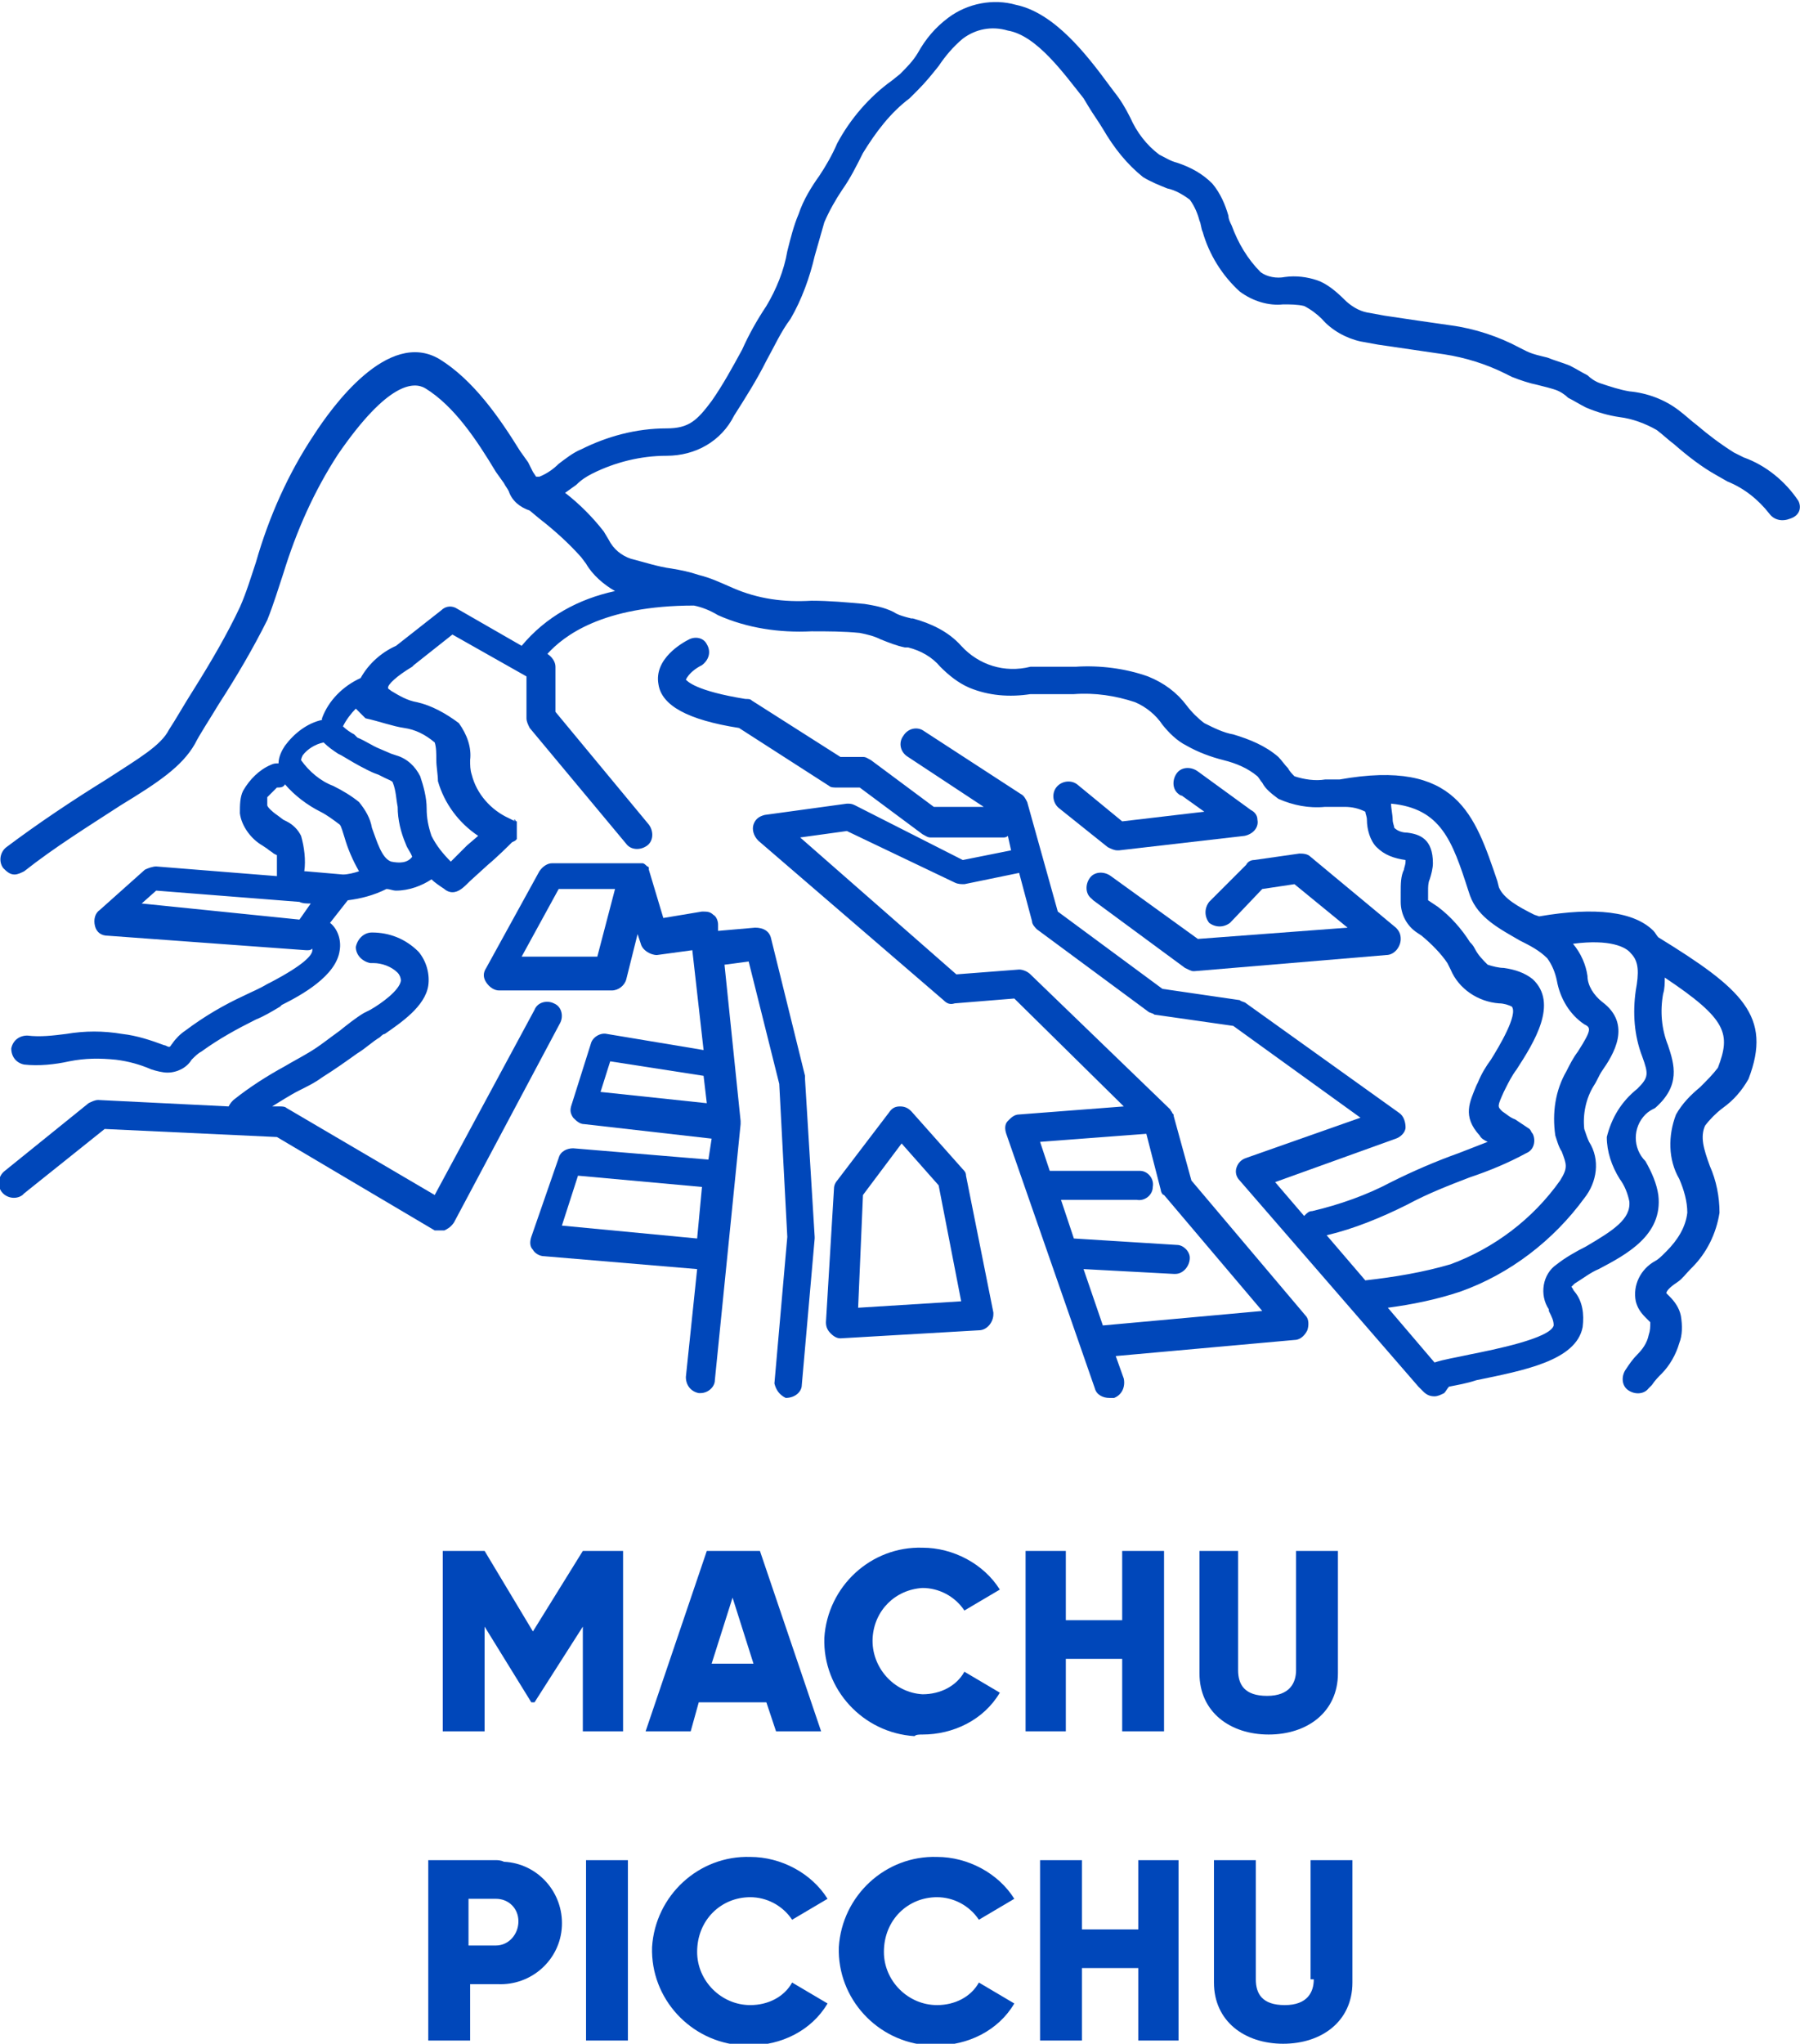 <?xml version="1.0" encoding="utf-8"?>
<!-- Generator: Adobe Illustrator 22.1.0, SVG Export Plug-In . SVG Version: 6.00 Build 0)  -->
<svg version="1.1" id="Capa_8" xmlns="http://www.w3.org/2000/svg" xmlns:xlink="http://www.w3.org/1999/xlink" x="0px" y="0px"
	 width="111.8px" height="126.9px" viewBox="0 0 111.8 126.9" style="enable-background:new 0 0 111.8 126.9;" xml:space="preserve"
	>
<style type="text/css">
	.st0{fill:#0047BA;}
</style>
<polygon class="st0" points="38.7,107.5 38.7,96.3 36.2,96.3 33.1,101.3 30.1,96.3 27.5,96.3 27.5,107.5 30.1,107.5 30.1,101 
	33,105.7 33.2,105.7 36.2,101 36.2,107.5 "/>
<path class="st0" d="M43.4,105.7h4.2l0.6,1.8H51l-3.8-11.2h-3.3l-3.8,11.2h2.8L43.4,105.7z M45.5,99.2l1.3,4.1h-2.6L45.5,99.2z"/>
<path class="st0" d="M57.3,107.7c1.9,0,3.8-0.9,4.8-2.6l-2.2-1.3c-0.5,0.9-1.5,1.4-2.6,1.4c-1.8-0.1-3.2-1.7-3.1-3.5
	c0.1-1.7,1.4-3,3.1-3.1c1,0,2,0.5,2.6,1.4l2.2-1.3c-1-1.6-2.9-2.6-4.8-2.6c-3.2-0.1-5.9,2.4-6.1,5.6c-0.1,3.2,2.4,5.9,5.6,6.1
	C56.9,107.7,57.1,107.7,57.3,107.7L57.3,107.7z"/>
<polygon class="st0" points="63.7,96.3 63.7,107.5 66.2,107.5 66.2,103 69.7,103 69.7,107.5 72.3,107.5 72.3,96.3 69.7,96.3 
	69.7,100.6 66.2,100.6 66.2,96.3 "/>
<path class="st0" d="M74.5,96.3v7.6c0,2.4,1.9,3.8,4.3,3.8s4.3-1.4,4.3-3.8v-7.6h-2.6v7.4c0,0.8-0.4,1.6-1.8,1.6s-1.8-0.7-1.8-1.6
	v-7.4H74.5z"/>
<path class="st0" d="M30.8,115.5h-4.2v11.2h2.6v-3.5h1.7c2.1,0.1,3.9-1.5,4-3.6s-1.5-3.9-3.6-4C31.1,115.5,30.9,115.5,30.8,115.5
	L30.8,115.5z M30.8,120.8h-1.7v-2.9h1.7c0.8,0,1.4,0.6,1.4,1.4S31.6,120.8,30.8,120.8z"/>
<rect x="36.4" y="115.5" class="st0" width="2.6" height="11.2"/>
<path class="st0" d="M46.6,117.8c1,0,2,0.5,2.6,1.4l2.2-1.3c-1-1.6-2.9-2.6-4.8-2.6c-3.2-0.1-5.9,2.4-6.1,5.6
	c-0.1,3.2,2.4,5.9,5.6,6.1c0.2,0,0.3,0,0.5,0c1.9,0,3.8-0.9,4.8-2.6l-2.2-1.3c-0.5,0.9-1.5,1.4-2.6,1.4c-1.8,0-3.3-1.5-3.3-3.3
	C43.3,119.2,44.8,117.8,46.6,117.8L46.6,117.8z"/>
<path class="st0" d="M58.2,117.8c1,0,2,0.5,2.6,1.4l2.2-1.3c-1-1.6-2.9-2.6-4.8-2.6c-3.2-0.1-5.9,2.4-6.1,5.6
	c-0.1,3.2,2.4,5.9,5.6,6.1c0.2,0,0.3,0,0.5,0c1.9,0,3.8-0.9,4.8-2.6l-2.2-1.3c-0.5,0.9-1.5,1.4-2.6,1.4c-1.8,0-3.3-1.5-3.3-3.3
	C54.9,119.2,56.4,117.8,58.2,117.8L58.2,117.8z"/>
<polygon class="st0" points="70.7,119.8 67.2,119.8 67.2,115.5 64.6,115.5 64.6,126.7 67.2,126.7 67.2,122.2 70.7,122.2 70.7,126.7 
	73.2,126.7 73.2,115.5 70.7,115.5 "/>
<path class="st0" d="M81.6,122.9c0,0.8-0.4,1.6-1.8,1.6s-1.8-0.7-1.8-1.6v-7.4h-2.6v7.6c0,2.4,1.9,3.8,4.3,3.8s4.3-1.4,4.3-3.8v-7.6
	h-2.6V122.9z"/>
<path class="st0" d="M111.7,31.1c-0.8-1.2-2-2.2-3.4-2.7l-0.6-0.3c-0.8-0.5-1.6-1.1-2.3-1.7c-0.4-0.3-0.7-0.6-1.1-0.9
	c-0.9-0.7-2-1.1-3.1-1.2c-0.6-0.1-1.2-0.3-1.8-0.5c-0.3-0.1-0.6-0.3-0.8-0.5c-0.4-0.2-0.7-0.4-1.1-0.6c-0.5-0.2-0.9-0.3-1.4-0.5
	c-0.4-0.1-0.9-0.2-1.3-0.4l-0.4-0.2c-1.3-0.7-2.8-1.2-4.3-1.4c-1.4-0.2-2.8-0.4-4.1-0.6l-1.1-0.2c-0.5-0.1-1-0.4-1.4-0.8
	c-0.5-0.5-1.1-1-1.7-1.2c-0.6-0.2-1.3-0.3-2-0.2c-0.5,0.1-1.1,0-1.5-0.3c-0.8-0.8-1.4-1.8-1.8-2.9c-0.1-0.2-0.2-0.4-0.2-0.6
	c-0.2-0.7-0.5-1.4-1-2c-0.6-0.6-1.3-1-2.2-1.3c-0.4-0.1-0.7-0.3-1.1-0.5c-0.8-0.6-1.4-1.4-1.8-2.3c-0.3-0.6-0.6-1.1-1-1.6l-0.3-0.4
	c-1.4-1.9-3.4-4.5-5.8-5c-1.4-0.4-3-0.1-4.2,0.8c-0.8,0.6-1.4,1.3-1.9,2.2c-0.3,0.5-0.7,0.9-1.1,1.3l-0.5,0.4C54,6,52.8,7.4,52,8.9
	c-0.3,0.7-0.7,1.4-1.1,2c-0.5,0.7-1,1.5-1.3,2.4c-0.3,0.7-0.5,1.5-0.7,2.3c-0.2,1.2-0.7,2.4-1.3,3.4c-0.6,0.9-1.1,1.8-1.5,2.7
	c-0.6,1.1-1.2,2.2-1.9,3.2c-0.9,1.2-1.4,1.7-2.8,1.7c-1.9,0-3.7,0.5-5.3,1.3c-0.5,0.2-1,0.6-1.4,0.9c-0.3,0.3-0.7,0.6-1.2,0.8h-0.2
	l-0.2-0.3l-0.3-0.6L32.3,28c-1.3-2.1-2.9-4.4-5-5.7c-3.2-1.9-6.7,3-7.8,4.7c-1.6,2.4-2.8,5.1-3.6,7.9c-0.3,0.9-0.6,1.9-1,2.8
	c-0.8,1.7-1.8,3.4-2.8,5c-0.7,1.1-1.2,2-1.6,2.6c-0.5,1-1.9,1.8-3.9,3.1c-2.1,1.3-4.2,2.7-6.2,4.2c-0.4,0.3-0.5,0.9-0.2,1.3
	c0,0,0,0,0,0c0.2,0.2,0.4,0.4,0.7,0.4c0.2,0,0.4-0.1,0.6-0.2c1.9-1.5,4-2.8,6-4.1c2.3-1.4,3.8-2.4,4.6-3.8c0.3-0.6,0.9-1.5,1.5-2.5
	c1.1-1.7,2.1-3.4,3-5.2c0.4-1,0.7-2,1-2.9c0.8-2.6,1.9-5.1,3.4-7.4c3.1-4.5,4.7-4.5,5.4-4.1c1.8,1.1,3.2,3.2,4.4,5.2l0.5,0.7
	c0.1,0.2,0.2,0.3,0.3,0.5c0.2,0.6,0.7,1,1.3,1.2l0.6,0.5c0.9,0.7,1.8,1.5,2.6,2.4l0.3,0.4c0.4,0.7,1.1,1.3,1.8,1.7
	c-2.3,0.5-4.3,1.6-5.8,3.4l-4-2.3c-0.3-0.2-0.7-0.2-1,0.1l-2.8,2.2c-0.9,0.4-1.7,1.1-2.2,2c-1.1,0.5-2,1.4-2.4,2.5c0,0,0,0,0,0.1
	c-0.9,0.2-1.7,0.8-2.3,1.6c-0.2,0.3-0.4,0.7-0.4,1.1c-0.2,0-0.3,0-0.5,0.1c-0.7,0.3-1.3,0.9-1.7,1.6c-0.2,0.4-0.2,0.9-0.2,1.4
	c0.1,0.8,0.7,1.6,1.4,2l0.3,0.2c0.1,0.1,0.3,0.2,0.4,0.3l0.2,0.1c0,0.3,0,0.9,0,1.3l-7.5-0.6c-0.2,0-0.5,0.1-0.7,0.2l-2.8,2.5
	c-0.3,0.2-0.4,0.6-0.3,1c0.1,0.4,0.4,0.6,0.8,0.6L19,59h0.1c0.1,0,0.2,0,0.3-0.1c0,0,0,0,0,0.1c0,0.3-0.5,0.9-2.6,2l-0.2,0.1
	c-0.5,0.3-1,0.5-1.4,0.7c-1.3,0.6-2.5,1.3-3.7,2.2c-0.3,0.2-0.6,0.5-0.8,0.8c-0.1,0.1-0.1,0.2-0.2,0.2c-0.1,0-0.2-0.1-0.3-0.1
	c-0.8-0.3-1.7-0.6-2.6-0.7C6.4,64,5.3,64,4.1,64.2c-0.8,0.1-1.6,0.2-2.4,0.1c-0.5,0-0.9,0.3-1,0.8c0,0.5,0.3,0.9,0.8,1
	c0.9,0.1,1.9,0,2.8-0.2c1-0.2,1.9-0.2,2.9-0.1c0.8,0.1,1.5,0.3,2.2,0.6c0.3,0.1,0.7,0.2,1,0.2c0.6,0,1.2-0.3,1.5-0.8
	c0.2-0.2,0.4-0.4,0.6-0.5c1.1-0.8,2.2-1.4,3.4-2c0.5-0.2,1-0.5,1.5-0.8l0.1-0.1c1.2-0.6,3.4-1.8,3.6-3.4c0.1-0.6-0.1-1.3-0.6-1.7
	l1.1-1.4c0.8-0.1,1.6-0.3,2.4-0.7c0.2,0,0.4,0.1,0.6,0.1c0.8,0,1.6-0.3,2.2-0.7c0.2,0.2,0.5,0.4,0.8,0.6c0.1,0.1,0.3,0.2,0.5,0.2
	c0.4,0,0.7-0.3,1.1-0.7l1.1-1c0.6-0.5,1.3-1.2,1.5-1.4l0,0l0.2-0.1l0,0l0.1-0.1l0,0l0,0l0,0c0,0,0,0,0,0V52c0,0,0-0.1,0-0.1
	s0-0.1,0-0.1v-0.1c0,0,0-0.1,0-0.1c0,0,0-0.1,0-0.1c0,0,0-0.1,0-0.1v-0.1v-0.1c0,0,0-0.1,0-0.1l0-0.1c0,0-0.1,0-0.1-0.1l-0.1,0
	L32,51l0,0h0l0,0h0l-0.4-0.2c-1.1-0.5-2-1.5-2.3-2.7c-0.1-0.3-0.1-0.6-0.1-0.9c0.1-0.8-0.2-1.6-0.7-2.3c-0.8-0.6-1.7-1.1-2.6-1.3
	c-0.6-0.1-1.1-0.4-1.6-0.7c-0.1-0.1-0.2-0.1-0.2-0.2l0,0c0-0.2,0.5-0.7,1.5-1.3l0.1-0.1l2.4-1.9l4.6,2.6v2.6c0,0.2,0.1,0.4,0.2,0.6
	l6,7.2c0.3,0.4,0.9,0.4,1.3,0.1c0.4-0.3,0.4-0.9,0.1-1.3c0,0,0,0,0,0l-5.8-7v-2.8c0-0.3-0.2-0.6-0.5-0.8c1-1.1,3.4-3,9.1-3
	c0.5,0.1,1,0.3,1.5,0.6c1.8,0.8,3.8,1.1,5.8,1l0,0c1,0,2,0,3,0.1c0.5,0.1,0.9,0.2,1.3,0.4c0.5,0.2,1,0.4,1.5,0.5h0.2
	c0.8,0.2,1.5,0.6,2,1.2c0.5,0.5,1.1,1,1.8,1.3c1.2,0.5,2.5,0.6,3.8,0.4c0.5,0,1,0,1.5,0h1.2c1.3-0.1,2.6,0.1,3.8,0.5
	c0.7,0.3,1.3,0.8,1.7,1.4c0.4,0.5,0.9,1,1.5,1.3c0.7,0.4,1.5,0.7,2.3,0.9c0.8,0.2,1.5,0.5,2.1,1c0.1,0.1,0.2,0.3,0.3,0.4
	c0.2,0.4,0.6,0.7,1,1c0.9,0.4,1.9,0.6,2.9,0.5c0.4,0,0.8,0,1.1,0h0.1c0.5,0,0.9,0.1,1.3,0.3c0,0.1,0.1,0.3,0.1,0.5
	c0,0.6,0.2,1.3,0.6,1.7c0.5,0.5,1.1,0.7,1.8,0.8v0.1c0,0.2-0.1,0.4-0.1,0.5c-0.2,0.4-0.2,0.9-0.2,1.4V56c0,0.8,0.4,1.5,1,1.9
	l0.3,0.2c0.6,0.5,1.2,1.1,1.6,1.7l0.2,0.4c0.5,1.2,1.7,2,3,2.1c0.3,0,0.6,0.1,0.8,0.2c0.4,0.5-0.8,2.5-1.3,3.3
	c-0.3,0.4-0.6,0.9-0.8,1.4l-0.1,0.2c-0.4,1-0.9,1.9,0.2,3.1c0.1,0.2,0.3,0.3,0.5,0.4l-1.8,0.7c-1.4,0.5-2.8,1.1-4.2,1.8
	c-1.5,0.8-3.2,1.4-4.9,1.8c-0.2,0-0.3,0.1-0.5,0.3l-1.8-2.1l7.5-2.7c0.3-0.1,0.6-0.4,0.6-0.7c0-0.3-0.1-0.7-0.4-0.9l-9.5-6.8
	c-0.1-0.1-0.3-0.1-0.4-0.2l-4.8-0.7l-6.5-4.8l-1.9-6.8c-0.1-0.2-0.2-0.4-0.4-0.5l-6-3.9c-0.4-0.3-1-0.2-1.3,0.3
	c-0.3,0.4-0.2,1,0.3,1.3l4.7,3.1H58l-3.9-2.9c-0.2-0.1-0.3-0.2-0.5-0.2h-1.4l-5.5-3.5c-0.1-0.1-0.2-0.1-0.4-0.1
	c-3.1-0.5-3.6-1.1-3.7-1.2c0.2-0.4,0.6-0.7,1-0.9c0.4-0.3,0.6-0.8,0.3-1.3c-0.2-0.4-0.7-0.5-1.1-0.3c-0.4,0.2-2.2,1.2-1.9,2.8
	c0.2,1.3,1.8,2.2,5,2.7l5.6,3.6c0.1,0.1,0.3,0.1,0.5,0.1h1.4l3.9,2.9c0.2,0.1,0.3,0.2,0.5,0.2h4.5c0.1,0,0.2,0,0.3-0.1l0.2,0.9
	l-3,0.6L53.1,50c-0.2-0.1-0.3-0.1-0.5-0.1l-5.1,0.7c-0.4,0.1-0.6,0.3-0.7,0.6c-0.1,0.3,0,0.7,0.3,1l11.5,9.9
	c0.2,0.2,0.4,0.3,0.7,0.2L63,62l6.8,6.7l-6.5,0.5c-0.3,0-0.5,0.2-0.7,0.4c-0.2,0.2-0.2,0.5-0.1,0.8L68,86.2c0.1,0.4,0.5,0.6,0.9,0.6
	c0.1,0,0.2,0,0.3,0c0.5-0.2,0.7-0.7,0.6-1.2c0,0,0,0,0,0l-0.5-1.4l11.1-1c0.3,0,0.6-0.2,0.8-0.6c0.1-0.3,0.1-0.7-0.1-0.9l-7.1-8.4
	l-1.1-4c0-0.1,0-0.1-0.1-0.2l0,0c0-0.1-0.1-0.1-0.1-0.2l0,0L64,60.5c-0.2-0.2-0.5-0.3-0.7-0.3l-3.9,0.3L49.7,52l2.9-0.4l6.7,3.2
	c0.2,0.1,0.4,0.1,0.6,0.1l3.4-0.7l0.8,3c0,0.2,0.2,0.4,0.3,0.5l6.9,5.1c0.1,0.1,0.3,0.1,0.4,0.2l4.9,0.7l7.9,5.7l-7.1,2.5
	c-0.3,0.1-0.5,0.3-0.6,0.6c-0.1,0.3,0,0.6,0.2,0.8l11.1,12.8l0,0l0.3,0.3c0.2,0.2,0.4,0.3,0.7,0.3c0.2,0,0.4-0.1,0.6-0.2
	c0.1-0.1,0.2-0.3,0.3-0.4c0.5-0.1,1.1-0.2,1.7-0.4c2.9-0.6,6.2-1.2,6.6-3.3c0.1-0.8,0-1.6-0.5-2.2c-0.1-0.1-0.1-0.2-0.2-0.3
	c0,0,0.1-0.1,0.2-0.2c0.5-0.3,1-0.7,1.5-0.9c1.7-0.9,4-2.1,3.7-4.6c-0.1-0.7-0.4-1.4-0.8-2.1c-0.8-0.8-0.8-2.1,0-2.9
	c0.2-0.2,0.4-0.3,0.6-0.4c1.6-1.4,1.2-2.7,0.8-3.9c-0.4-1-0.5-2.1-0.3-3.2c0.1-0.3,0.1-0.7,0.1-1c3.9,2.6,4.1,3.5,3.3,5.6
	c-0.3,0.4-0.7,0.8-1.1,1.2c-0.6,0.5-1.1,1-1.5,1.7c-0.5,1.3-0.5,2.8,0.2,4c0.3,0.7,0.5,1.4,0.5,2.1c-0.1,0.9-0.6,1.7-1.3,2.4
	l-0.1,0.1c-0.2,0.2-0.4,0.4-0.6,0.5c-0.9,0.5-1.4,1.5-1.2,2.5c0.1,0.4,0.3,0.7,0.6,1c0.1,0.1,0.2,0.2,0.3,0.3c0,0.3,0,0.5-0.1,0.8
	c-0.1,0.5-0.4,0.9-0.7,1.2c-0.3,0.3-0.5,0.6-0.7,0.9c-0.3,0.4-0.3,1,0.1,1.3c0.4,0.3,1,0.3,1.3-0.1c0.1-0.1,0.1-0.1,0.2-0.2
	c0.2-0.3,0.4-0.5,0.6-0.7c0.5-0.5,0.9-1.2,1.1-1.9c0.2-0.5,0.2-1.1,0.1-1.7c-0.1-0.5-0.4-0.9-0.7-1.2l-0.2-0.2
	c0-0.2,0.4-0.5,0.7-0.7c0.3-0.2,0.5-0.5,0.8-0.8l0.1-0.1c0.9-0.9,1.5-2.1,1.7-3.4c0-1-0.2-2-0.6-2.9c-0.4-1.1-0.6-1.8-0.3-2.5
	c0.3-0.4,0.7-0.8,1.1-1.1c0.7-0.5,1.2-1.1,1.6-1.8c1.5-3.9-0.4-5.6-5.6-8.8c-0.1-0.1-0.2-0.3-0.3-0.4c-1.2-1.2-3.6-1.5-7.1-0.9
	l-0.3-0.1c-1-0.5-1.9-1-2.2-1.7L93,54.7c-1.4-4.1-2.5-7.6-9.8-6.3c-0.3,0-0.6,0-0.9,0c-0.6,0.1-1.3,0-1.9-0.2
	c-0.1-0.1-0.3-0.3-0.4-0.5c-0.2-0.2-0.4-0.5-0.6-0.7c-0.8-0.7-1.8-1.1-2.8-1.4c-0.6-0.1-1.2-0.4-1.8-0.7c-0.4-0.3-0.8-0.7-1.1-1.1
	c-0.6-0.8-1.4-1.4-2.4-1.8c-1.4-0.5-3-0.7-4.5-0.6h-1.1c-0.5,0-1.1,0-1.7,0c-1.6,0.4-3.2-0.1-4.3-1.3c-0.8-0.9-1.9-1.4-3-1.7h-0.1
	c-0.4-0.1-0.8-0.2-1.1-0.4c-0.6-0.3-1.2-0.4-1.8-0.5c-1.1-0.1-2.2-0.2-3.3-0.2l0,0c-1.7,0.1-3.3-0.1-4.9-0.8
	c-0.7-0.3-1.3-0.6-2.1-0.8l0,0c-0.6-0.2-1.1-0.3-1.7-0.4c-0.8-0.1-1.7-0.4-2.5-0.6c-0.6-0.2-1.1-0.6-1.4-1.2l-0.3-0.5
	c-0.7-0.9-1.5-1.7-2.4-2.4l0.7-0.5c0.3-0.3,0.6-0.5,1-0.7c1.4-0.7,3-1.1,4.6-1.1c1.8,0,3.4-0.9,4.2-2.5c0.7-1.1,1.4-2.2,2-3.4
	c0.5-0.9,0.9-1.8,1.5-2.6c0.7-1.2,1.2-2.6,1.5-3.9c0.2-0.7,0.4-1.4,0.6-2.1c0.3-0.7,0.7-1.4,1.1-2c0.5-0.7,0.9-1.5,1.3-2.3
	c0.8-1.3,1.7-2.5,2.9-3.4c0.2-0.2,0.3-0.3,0.5-0.5c0.5-0.5,0.9-1,1.3-1.5c0.4-0.6,0.9-1.2,1.5-1.7c0.8-0.6,1.8-0.8,2.8-0.5
	c1.8,0.3,3.5,2.7,4.7,4.2l0.3,0.5c0.3,0.5,0.6,0.9,0.9,1.4C69.2,9.2,70,10.2,71,11c0.5,0.3,1,0.5,1.5,0.7c0.5,0.1,1,0.4,1.4,0.7
	c0.3,0.4,0.5,0.9,0.6,1.3c0.1,0.2,0.1,0.5,0.2,0.7c0.4,1.4,1.2,2.7,2.3,3.7c0.8,0.6,1.8,0.9,2.7,0.8c0.4,0,0.9,0,1.3,0.1
	c0.4,0.2,0.8,0.5,1.1,0.8c0.6,0.7,1.5,1.2,2.4,1.4l1.1,0.2l4.1,0.6c1.3,0.2,2.6,0.6,3.8,1.2l0.4,0.2c0.5,0.2,1.1,0.4,1.6,0.5
	c0.4,0.1,0.8,0.2,1.1,0.3c0.3,0.1,0.6,0.3,0.8,0.5c0.4,0.2,0.7,0.4,1.1,0.6c0.7,0.3,1.4,0.5,2.1,0.6c0.8,0.1,1.6,0.4,2.3,0.8
	c0.4,0.3,0.7,0.6,1.1,0.9c0.8,0.7,1.7,1.4,2.6,1.9l0.7,0.4c1,0.4,1.9,1.1,2.6,2c0.3,0.4,0.8,0.5,1.3,0.3
	C111.8,32,111.9,31.5,111.7,31.1L111.7,31.1z M31.8,52.5L31.8,52.5L31.8,52.5L31.8,52.5z M31.7,52.5L31.7,52.5L31.7,52.5L31.7,52.5z
	 M31.5,52.5L31.5,52.5z M31.2,52.5L31.2,52.5z M18.6,57.1l-9.8-1l0.9-0.8l8.9,0.7c0.2,0.1,0.4,0.1,0.7,0.1L18.6,57.1z M21.3,54.3
	L21.3,54.3L19,54.1h-0.1c0.1-0.7,0-1.5-0.2-2.2c-0.2-0.4-0.5-0.7-0.9-0.9l-0.2-0.1l-0.4-0.3c-0.3-0.2-0.6-0.5-0.6-0.6
	c0-0.2,0-0.3,0-0.5c0.2-0.2,0.4-0.4,0.6-0.6c0.2,0,0.4,0,0.5-0.2c0.6,0.7,1.4,1.3,2.2,1.7c0.4,0.2,0.8,0.5,1.2,0.8
	c0.1,0.1,0.2,0.5,0.3,0.8c0.2,0.7,0.5,1.4,0.9,2.1C22,54.2,21.6,54.3,21.3,54.3L21.3,54.3z M24.3,53.5c-0.6-0.2-0.9-1.3-1.2-2.1
	c-0.1-0.6-0.4-1.1-0.8-1.6c-0.5-0.4-1-0.7-1.6-1c-0.8-0.3-1.5-0.9-2-1.6c0,0,0-0.1,0.1-0.3c0.3-0.4,0.8-0.7,1.3-0.8
	c0.3,0.3,0.6,0.5,0.9,0.7l0.2,0.1c0.5,0.3,1,0.6,1.6,0.9c0.2,0.1,0.4,0.2,0.7,0.3l0.4,0.2c0.2,0.1,0.5,0.2,0.5,0.3
	c0.2,0.5,0.2,1,0.3,1.5c0,0.8,0.2,1.6,0.5,2.3c0.1,0.3,0.3,0.5,0.4,0.8C25.3,53.6,24.8,53.6,24.3,53.5L24.3,53.5z M25.1,45.2
	c0.7,0.1,1.3,0.4,1.9,0.9c0.1,0.3,0.1,0.7,0.1,1.1c0,0.4,0.1,0.9,0.1,1.3c0.4,1.4,1.3,2.6,2.5,3.4l-0.7,0.6l-1,1
	c-0.5-0.5-0.9-1-1.2-1.6c-0.2-0.6-0.3-1.1-0.3-1.7c0-0.7-0.2-1.4-0.4-2c-0.3-0.6-0.8-1.1-1.5-1.3l-0.3-0.1l-0.7-0.3
	c-0.5-0.2-0.9-0.5-1.4-0.7l-0.2-0.2c-0.2-0.1-0.5-0.3-0.7-0.5c0.2-0.4,0.5-0.8,0.8-1.1c0.2,0.2,0.4,0.4,0.6,0.6
	C23.6,44.8,24.4,45.1,25.1,45.2L25.1,45.2z M72.1,73.9c0,0.1,0.1,0.3,0.2,0.3l6.1,7.2l-9.9,0.9l-1.2-3.5l5.6,0.3H73
	c0.5,0,0.9-0.5,0.9-1c0-0.4-0.4-0.8-0.8-0.8l-6.4-0.4l-0.8-2.4h4.7c0.5,0.1,1-0.3,1-0.8c0.1-0.5-0.3-1-0.8-1c-0.1,0-0.1,0-0.2,0
	h-5.4l-0.6-1.8l6.6-0.5L72.1,73.9z M101.3,59.2c0.5,0.5,0.5,1.2,0.3,2.3c-0.2,1.4-0.1,2.8,0.4,4.1c0.4,1.1,0.4,1.3-0.3,2
	c-1,0.8-1.6,1.8-1.9,3c0,0.9,0.3,1.8,0.8,2.6c0.3,0.4,0.5,0.9,0.6,1.4c0.1,1.1-1,1.8-2.7,2.8c-0.6,0.3-1.3,0.7-1.8,1.1
	c-0.9,0.6-1.1,1.9-0.5,2.8c0,0,0,0,0,0.1c0.2,0.4,0.3,0.6,0.3,0.9c-0.2,0.8-3.7,1.5-5.2,1.8c-0.9,0.2-1.6,0.3-2.2,0.5l-2.9-3.4
	c1.5-0.2,3-0.5,4.5-1c3.1-1.1,5.8-3.2,7.7-5.8c0.8-1,1-2.4,0.3-3.5c-0.1-0.2-0.2-0.5-0.3-0.8c-0.1-0.9,0.1-1.9,0.6-2.7
	c0.2-0.3,0.3-0.6,0.5-0.9c0.7-1,1.9-2.9,0-4.3c-0.5-0.4-0.9-1-0.9-1.6c-0.1-0.7-0.4-1.4-0.9-2C100,58.3,101,58.8,101.3,59.2z
	 M91.2,55.3l0.1,0.3c0.5,1.4,1.9,2.1,3.1,2.8c0.6,0.3,1.2,0.6,1.7,1.1c0.3,0.4,0.5,0.9,0.6,1.4c0.2,1.1,0.8,2.1,1.7,2.7
	c0.4,0.2,0.5,0.3-0.4,1.7c-0.3,0.4-0.5,0.8-0.7,1.2c-0.7,1.2-0.9,2.6-0.7,4c0.1,0.3,0.2,0.7,0.4,1c0.3,0.8,0.4,1-0.1,1.8
	c-1.7,2.4-4.1,4.2-6.8,5.2c-1.7,0.5-3.5,0.8-5.3,1l-2.4-2.8c1.7-0.4,3.4-1.1,5-1.9c1.3-0.7,2.6-1.2,3.9-1.7c1.2-0.4,2.4-0.9,3.5-1.5
	c0.5-0.2,0.6-0.8,0.4-1.2c-0.1-0.1-0.1-0.2-0.2-0.3c-0.3-0.2-0.6-0.4-0.9-0.6c-0.3-0.1-0.5-0.3-0.8-0.5c-0.3-0.3-0.3-0.3,0.1-1.2
	l0.1-0.2c0.2-0.4,0.4-0.8,0.7-1.2c1.1-1.7,2.6-4.1,1-5.6c-0.5-0.4-1.1-0.6-1.8-0.7c-0.3,0-0.7-0.1-1-0.2c-0.3-0.3-0.6-0.6-0.8-1
	c-0.1-0.2-0.2-0.3-0.3-0.4c-0.5-0.8-1.2-1.6-2-2.2l-0.3-0.2l-0.3-0.2c0-0.1,0-0.2,0-0.4v-0.2c0-0.2,0-0.5,0.1-0.7
	c0.1-0.3,0.2-0.7,0.2-1c0-1.5-0.8-1.8-1.6-1.9c-0.3,0-0.6-0.1-0.8-0.3c0-0.1-0.1-0.3-0.1-0.5c0-0.3-0.1-0.7-0.1-1
	C89.5,50.2,90.2,52.2,91.2,55.3L91.2,55.3z"/>
<path class="st0" d="M66.9,48.7c-0.4-0.3-1-0.2-1.3,0.2c-0.3,0.4-0.2,1,0.2,1.3l3,2.4c0.2,0.1,0.4,0.2,0.6,0.2h0.1l7.8-0.9
	c0.5-0.1,0.9-0.5,0.8-1c0-0.3-0.2-0.5-0.4-0.6l-3.3-2.4c-0.4-0.3-1-0.3-1.3,0.1s-0.3,1,0.1,1.3c0,0,0.1,0.1,0.2,0.1l1.4,1l-5.1,0.6
	L66.9,48.7z"/>
<path class="st0" d="M69,54.4c-0.4-0.3-1-0.3-1.3,0.1c-0.3,0.4-0.3,1,0.1,1.3c0,0,0.1,0.1,0.1,0.1l5.7,4.2c0.2,0.1,0.4,0.2,0.5,0.2
	h0.1l11.9-1c0.5,0,0.9-0.5,0.9-1c0-0.3-0.1-0.5-0.3-0.7l-5.3-4.4c-0.2-0.2-0.5-0.2-0.7-0.2l-2.8,0.4c-0.2,0-0.4,0.1-0.5,0.3L75.1,56
	c-0.3,0.4-0.3,0.9,0,1.3c0.4,0.3,0.9,0.3,1.3,0l0,0l2-2.1l2-0.3l3.3,2.7l-9.3,0.7L69,54.4z"/>
<path class="st0" d="M27.4,76.4c0.1,0,0.2,0,0.2,0c0.2-0.1,0.4-0.2,0.6-0.5l6.6-12.4c0.2-0.4,0.1-1-0.4-1.2c0,0,0,0,0,0
	c-0.4-0.2-1-0.1-1.2,0.4L27,74.2l-9.2-5.4c-0.1-0.1-0.3-0.1-0.4-0.1h-0.5c0.5-0.3,1.1-0.7,1.7-1s1-0.5,1.4-0.8
	c0.8-0.5,1.5-1,2.2-1.5c0.5-0.3,0.9-0.7,1.4-1c0.1-0.1,0.2-0.2,0.3-0.2c1-0.7,2.5-1.7,2.7-3c0.1-0.7-0.1-1.5-0.6-2.1
	c-0.8-0.8-1.8-1.2-2.9-1.2c-0.5,0-0.9,0.4-1,0.9c0,0.5,0.4,0.9,0.9,1c0.1,0,0.1,0,0.2,0c0.5,0,1.1,0.2,1.5,0.6
	c0.1,0.1,0.2,0.3,0.2,0.5c-0.1,0.6-1.2,1.4-1.9,1.8l-0.4,0.2c-0.5,0.3-1,0.7-1.5,1.1c-0.7,0.5-1.3,1-2,1.4c-0.5,0.3-0.9,0.5-1.4,0.8
	c-1.1,0.6-2.2,1.3-3.2,2.1c-0.1,0.1-0.2,0.2-0.3,0.4l-8.1-0.4c-0.2,0-0.4,0.1-0.6,0.2l-5.2,4.2c-0.4,0.3-0.5,0.9-0.2,1.3
	c0.3,0.4,0.9,0.5,1.3,0.2c0,0,0.1-0.1,0.1-0.1l5-4l10.7,0.5l9.8,5.8C27.1,76.4,27.2,76.4,27.4,76.4z"/>
<path class="st0" d="M52.2,83.1L52.2,83.1l8.6-0.5c0.5,0,0.9-0.5,0.9-1c0,0,0-0.1,0-0.1L60,73c0-0.2-0.1-0.3-0.2-0.4L56.6,69
	c-0.2-0.2-0.4-0.3-0.7-0.3c-0.3,0-0.5,0.1-0.7,0.4L52,73.3c-0.1,0.1-0.2,0.3-0.2,0.5l-0.5,8.3c0,0.3,0.1,0.5,0.3,0.7
	C51.8,83,52,83.1,52.2,83.1z M53.6,74.2L56,71l2.3,2.6l1.4,7.2l-6.4,0.4L53.6,74.2z"/>
<path class="st0" d="M48.8,86.8L48.8,86.8c0.6,0,1-0.4,1-0.8l0.8-9.1c0,0,0-0.1,0-0.1L50,67v-0.2l-2.1-8.5c-0.1-0.5-0.5-0.7-1-0.7
	l-2.3,0.2l0-0.4c0-0.2-0.1-0.5-0.3-0.6c-0.2-0.2-0.4-0.2-0.7-0.2L41.2,57l-0.9-3V54v-0.1c0,0,0-0.1-0.1-0.1l0,0l0,0
	c-0.1-0.1-0.2-0.2-0.3-0.2l0,0h-0.1h-0.1h-5.4c-0.3,0-0.6,0.2-0.8,0.5l-3.3,6c-0.2,0.3-0.2,0.6,0,0.9c0.2,0.3,0.5,0.5,0.8,0.5h7
	c0.4,0,0.8-0.3,0.9-0.7l0.7-2.8l0.2,0.6c0.1,0.4,0.6,0.7,1,0.7l2.2-0.3l0.7,6.2l-6-1c-0.4-0.1-0.9,0.2-1,0.6l-1.2,3.8
	c-0.1,0.3-0.1,0.5,0.1,0.8c0.2,0.2,0.4,0.4,0.7,0.4l7.9,0.9L44,72l-8.4-0.7c-0.4,0-0.8,0.2-0.9,0.6L33,76.8
	c-0.1,0.3-0.1,0.6,0.1,0.8c0.1,0.2,0.4,0.4,0.7,0.4l9.5,0.8l-0.7,6.7c0,0.5,0.3,0.9,0.8,1h0.1c0.5,0,0.9-0.4,0.9-0.8L46,69.8v-0.2
	l-1-9.7l1.5-0.2l1.9,7.6l0.5,9.5l-0.8,9.1C48.2,86.3,48.4,86.6,48.8,86.8z M37.1,59.4h-4.7l2.3-4.2h3.5L37.1,59.4z M37.3,67.8
	l0.6-1.9l5.8,0.9l0.2,1.7L37.3,67.8z M43.3,76.9l-8.4-0.8l1-3.1l7.7,0.7L43.3,76.9z"/>
</svg>
